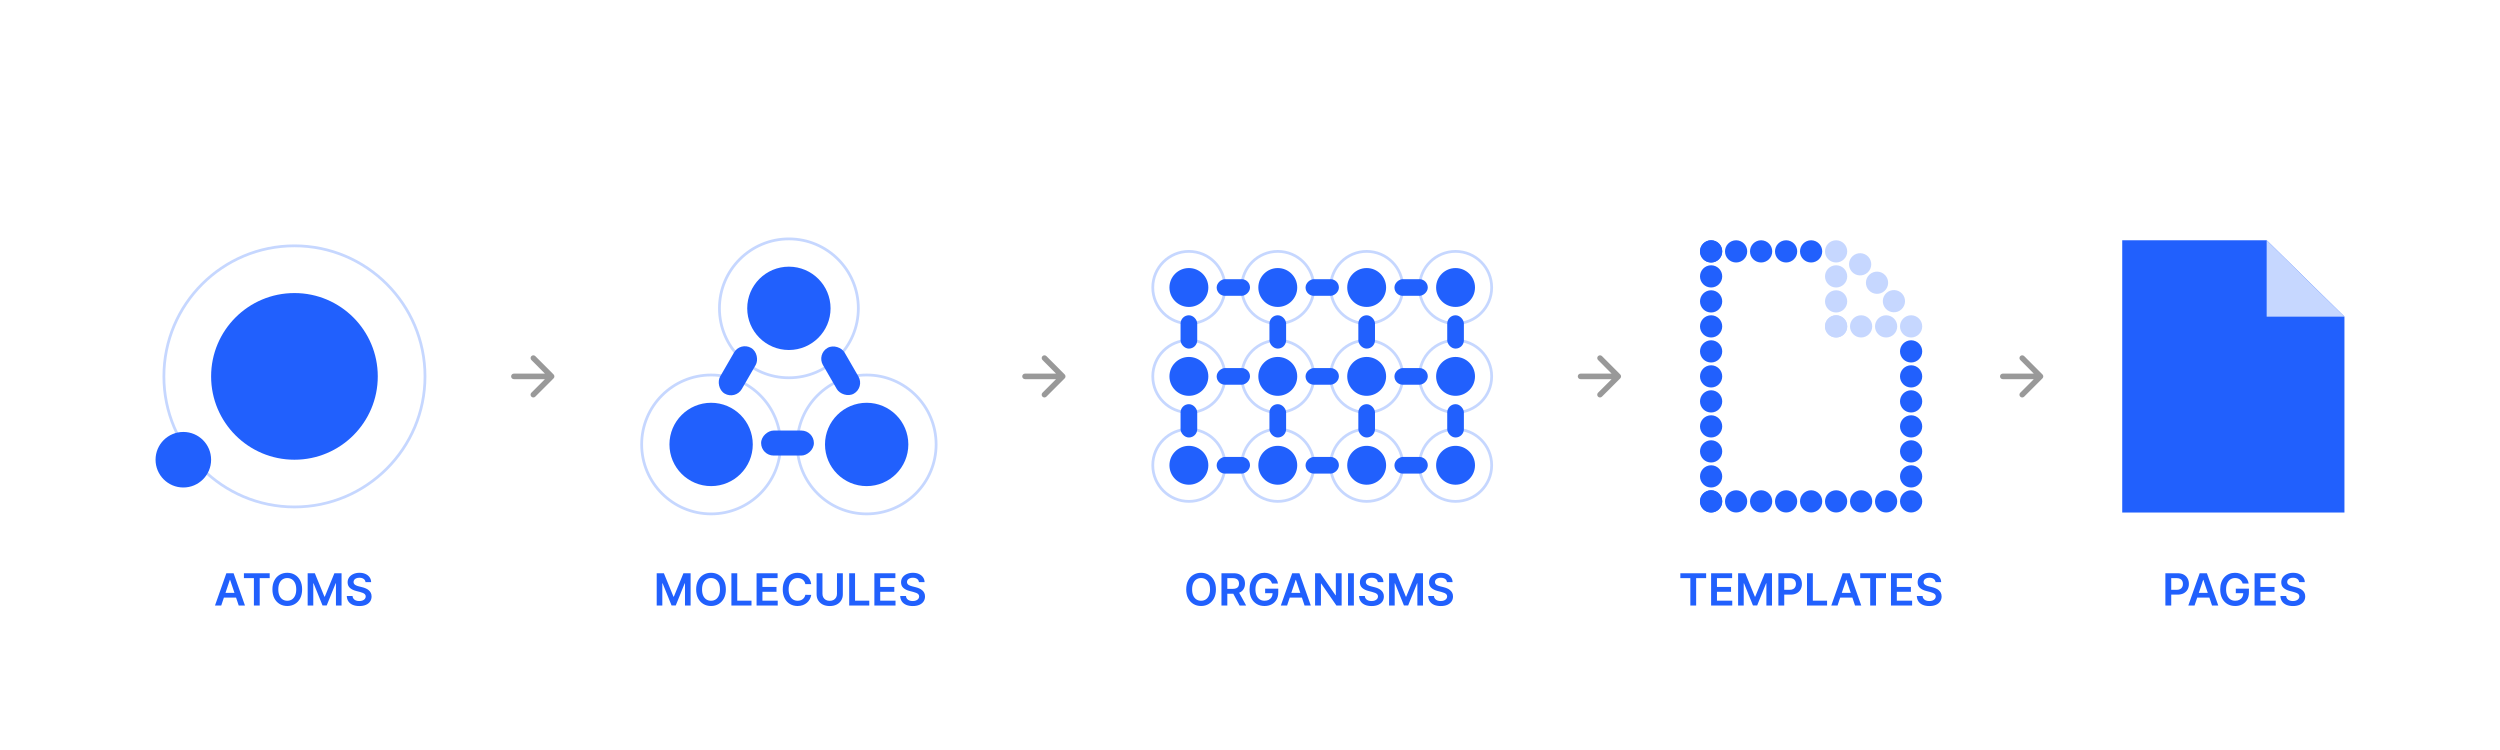 <svg width="900" height="270" viewBox="0 0 900 270" fill="none" xmlns="http://www.w3.org/2000/svg">
<circle cx="106" cy="135.5" r="47" stroke="#C6D7FF" strokeWidth="6"/>
<circle cx="106" cy="135.5" r="30" fill="#2160FD"/>
<circle cx="66" cy="165.5" r="10" fill="#2160FD"/>
<path d="M185 136.5H196.17L191.29 141.38C190.9 141.77 190.9 142.41 191.29 142.8C191.68 143.19 192.31 143.19 192.7 142.8L199.29 136.21C199.383 136.117 199.456 136.008 199.506 135.887C199.557 135.766 199.582 135.636 199.582 135.505C199.582 135.374 199.557 135.244 199.506 135.123C199.456 135.002 199.383 134.892 199.29 134.8L192.71 128.2C192.617 128.107 192.508 128.034 192.387 127.984C192.266 127.934 192.136 127.908 192.005 127.908C191.874 127.908 191.744 127.934 191.623 127.984C191.502 128.034 191.393 128.107 191.3 128.2C191.207 128.293 191.134 128.402 191.084 128.523C191.034 128.644 191.008 128.774 191.008 128.905C191.008 129.036 191.034 129.166 191.084 129.287C191.134 129.407 191.207 129.517 191.3 129.61L196.17 134.5H185C184.45 134.5 184 134.95 184 135.5C184 136.05 184.45 136.5 185 136.5Z" fill="#999999"/>
<circle cx="284" cy="111" r="25" stroke="#C6D7FF" strokeWidth="6"/>
<circle cx="256" cy="160" r="25" stroke="#C6D7FF" strokeWidth="6"/>
<circle cx="312" cy="160" r="25" stroke="#C6D7FF" strokeWidth="6"/>
<circle cx="284" cy="111" r="15" fill="#2160FD"/>
<circle cx="256" cy="160" r="15" fill="#2160FD"/>
<circle cx="312" cy="160" r="15" fill="#2160FD"/>
<rect x="274" y="164" width="9" height="19" rx="4.5" transform="rotate(-90 274 164)" fill="#2160FD"/>
<rect x="294" y="127.5" width="9" height="19" rx="4.5" transform="rotate(-30 294 127.5)" fill="#2160FD"/>
<rect x="266.5" y="123" width="9" height="19" rx="4.5" transform="rotate(30 266.5 123)" fill="#2160FD"/>
<path d="M369 136.5H380.17L375.29 141.38C374.9 141.77 374.9 142.41 375.29 142.8C375.68 143.19 376.31 143.19 376.7 142.8L383.29 136.21C383.383 136.117 383.456 136.008 383.506 135.887C383.557 135.766 383.582 135.636 383.582 135.505C383.582 135.374 383.557 135.244 383.506 135.123C383.456 135.002 383.383 134.892 383.29 134.8L376.71 128.2C376.617 128.107 376.508 128.034 376.387 127.984C376.266 127.934 376.136 127.908 376.005 127.908C375.874 127.908 375.744 127.934 375.623 127.984C375.502 128.034 375.393 128.107 375.3 128.2C375.207 128.293 375.134 128.402 375.084 128.523C375.034 128.644 375.008 128.774 375.008 128.905C375.008 129.036 375.034 129.166 375.084 129.287C375.134 129.407 375.207 129.517 375.3 129.61L380.17 134.5H369C368.45 134.5 368 134.95 368 135.5C368 136.05 368.45 136.5 369 136.5Z" fill="#999999"/>
<circle cx="428" cy="103.5" r="13" stroke="#C6D7FF" strokeWidth="6"/>
<circle cx="428" cy="135.5" r="13" stroke="#C6D7FF" strokeWidth="6"/>
<circle cx="428" cy="167.5" r="13" stroke="#C6D7FF" strokeWidth="6"/>
<circle cx="460" cy="103.5" r="13" stroke="#C6D7FF" strokeWidth="6"/>
<circle cx="460" cy="135.5" r="13" stroke="#C6D7FF" strokeWidth="6"/>
<circle cx="460" cy="167.5" r="13" stroke="#C6D7FF" strokeWidth="6"/>
<circle cx="492" cy="103.5" r="13" stroke="#C6D7FF" strokeWidth="6"/>
<circle cx="492" cy="135.5" r="13" stroke="#C6D7FF" strokeWidth="6"/>
<circle cx="492" cy="167.5" r="13" stroke="#C6D7FF" strokeWidth="6"/>
<circle cx="524" cy="103.5" r="13" stroke="#C6D7FF" strokeWidth="6"/>
<circle cx="524" cy="135.5" r="13" stroke="#C6D7FF" strokeWidth="6"/>
<circle cx="524" cy="167.5" r="13" stroke="#C6D7FF" strokeWidth="6"/>
<circle cx="428" cy="103.5" r="7" fill="#2160FD"/>
<circle cx="460" cy="103.5" r="7" fill="#2160FD"/>
<circle cx="492" cy="103.5" r="7" fill="#2160FD"/>
<circle cx="524" cy="103.5" r="7" fill="#2160FD"/>
<circle cx="428" cy="135.5" r="7" fill="#2160FD"/>
<circle cx="460" cy="135.5" r="7" fill="#2160FD"/>
<circle cx="492" cy="135.5" r="7" fill="#2160FD"/>
<circle cx="524" cy="135.5" r="7" fill="#2160FD"/>
<circle cx="428" cy="167.5" r="7" fill="#2160FD"/>
<circle cx="460" cy="167.5" r="7" fill="#2160FD"/>
<circle cx="492" cy="167.5" r="7" fill="#2160FD"/>
<circle cx="524" cy="167.5" r="7" fill="#2160FD"/>
<rect x="438" y="106.5" width="6" height="12" rx="3" transform="rotate(-90 438 106.5)" fill="#2160FD"/>
<rect x="470" y="106.5" width="6" height="12" rx="3" transform="rotate(-90 470 106.5)" fill="#2160FD"/>
<rect x="438" y="138.5" width="6" height="12" rx="3" transform="rotate(-90 438 138.5)" fill="#2160FD"/>
<rect x="470" y="138.5" width="6" height="12" rx="3" transform="rotate(-90 470 138.5)" fill="#2160FD"/>
<rect x="502" y="106.5" width="6" height="12" rx="3" transform="rotate(-90 502 106.5)" fill="#2160FD"/>
<rect x="502" y="138.5" width="6" height="12" rx="3" transform="rotate(-90 502 138.5)" fill="#2160FD"/>
<rect x="438" y="170.5" width="6" height="12" rx="3" transform="rotate(-90 438 170.5)" fill="#2160FD"/>
<rect x="425" y="145.5" width="6" height="12" rx="3" fill="#2160FD"/>
<rect x="425" y="113.5" width="6" height="12" rx="3" fill="#2160FD"/>
<rect x="457" y="145.5" width="6" height="12" rx="3" fill="#2160FD"/>
<rect x="457" y="113.5" width="6" height="12" rx="3" fill="#2160FD"/>
<rect x="489" y="145.5" width="6" height="12" rx="3" fill="#2160FD"/>
<rect x="489" y="113.5" width="6" height="12" rx="3" fill="#2160FD"/>
<rect x="521" y="145.5" width="6" height="12" rx="3" fill="#2160FD"/>
<rect x="521" y="113.5" width="6" height="12" rx="3" fill="#2160FD"/>
<rect x="470" y="170.5" width="6" height="12" rx="3" transform="rotate(-90 470 170.5)" fill="#2160FD"/>
<rect x="502" y="170.5" width="6" height="12" rx="3" transform="rotate(-90 502 170.5)" fill="#2160FD"/>
<path d="M569 136.5H580.17L575.29 141.38C574.9 141.77 574.9 142.41 575.29 142.8C575.68 143.19 576.31 143.19 576.7 142.8L583.29 136.21C583.383 136.117 583.456 136.008 583.506 135.887C583.557 135.766 583.582 135.636 583.582 135.505C583.582 135.374 583.557 135.244 583.506 135.123C583.456 135.002 583.383 134.892 583.29 134.8L576.71 128.2C576.617 128.107 576.508 128.034 576.387 127.984C576.266 127.934 576.136 127.908 576.005 127.908C575.874 127.908 575.744 127.934 575.623 127.984C575.502 128.034 575.393 128.107 575.3 128.2C575.207 128.293 575.134 128.402 575.084 128.523C575.034 128.644 575.008 128.774 575.008 128.905C575.008 129.036 575.034 129.166 575.084 129.287C575.134 129.407 575.207 129.517 575.3 129.61L580.17 134.5H569C568.45 134.5 568 134.95 568 135.5C568 136.05 568.45 136.5 569 136.5Z" fill="#999999"/>
<circle cx="616" cy="90.5" r="4" fill="#2160FD"/>
<circle cx="616" cy="99.5" r="4" fill="#2160FD"/>
<circle cx="616" cy="108.5" r="4" fill="#2160FD"/>
<circle cx="616" cy="117.5" r="4" fill="#2160FD"/>
<circle cx="616" cy="126.5" r="4" fill="#2160FD"/>
<circle cx="616" cy="135.5" r="4" fill="#2160FD"/>
<circle cx="616" cy="144.5" r="4" fill="#2160FD"/>
<circle cx="616" cy="153.5" r="4" fill="#2160FD"/>
<circle cx="616" cy="162.5" r="4" fill="#2160FD"/>
<circle cx="616" cy="171.5" r="4" fill="#2160FD"/>
<circle cx="616" cy="180.5" r="4" fill="#2160FD"/>
<circle cx="688" cy="126.5" r="4" fill="#2160FD"/>
<circle cx="688" cy="135.5" r="4" fill="#2160FD"/>
<circle cx="688" cy="144.5" r="4" fill="#2160FD"/>
<circle cx="688" cy="153.5" r="4" fill="#2160FD"/>
<circle cx="688" cy="162.5" r="4" fill="#2160FD"/>
<circle cx="688" cy="171.5" r="4" fill="#2160FD"/>
<circle cx="688" cy="180.5" r="4" fill="#2160FD"/>
<circle cx="616" cy="90.5" r="4" transform="rotate(-90 616 90.5)" fill="#2160FD"/>
<circle cx="625" cy="90.5" r="4" transform="rotate(-90 625 90.5)" fill="#2160FD"/>
<circle cx="634" cy="90.5" r="4" transform="rotate(-90 634 90.5)" fill="#2160FD"/>
<circle cx="643" cy="90.5" r="4" transform="rotate(-90 643 90.5)" fill="#2160FD"/>
<circle cx="652" cy="90.5" r="4" transform="rotate(-90 652 90.5)" fill="#2160FD"/>
<circle cx="661" cy="90.5" r="4" fill="#C6D7FF"/>
<circle cx="661" cy="99.5" r="4" fill="#C6D7FF"/>
<circle cx="661" cy="108.5" r="4" fill="#C6D7FF"/>
<circle cx="661" cy="117.5" r="4" fill="#C6D7FF"/>
<circle cx="661" cy="117.5" r="4" transform="rotate(-90 661 117.5)" fill="#C6D7FF"/>
<circle cx="670" cy="117.5" r="4" transform="rotate(-90 670 117.5)" fill="#C6D7FF"/>
<circle cx="679" cy="117.5" r="4" transform="rotate(-90 679 117.5)" fill="#C6D7FF"/>
<circle cx="688" cy="117.5" r="4" transform="rotate(-90 688 117.5)" fill="#C6D7FF"/>
<circle cx="669.651" cy="95.151" r="4" transform="rotate(-42.5 669.651 95.151)" fill="#C6D7FF"/>
<circle cx="675.732" cy="101.787" r="4" transform="rotate(-42.5 675.732 101.787)" fill="#C6D7FF"/>
<circle cx="681.812" cy="108.423" r="4" transform="rotate(-42.5 681.812 108.423)" fill="#C6D7FF"/>
<circle cx="616" cy="180.5" r="4" transform="rotate(-90 616 180.5)" fill="#2160FD"/>
<circle cx="625" cy="180.5" r="4" transform="rotate(-90 625 180.5)" fill="#2160FD"/>
<circle cx="634" cy="180.5" r="4" transform="rotate(-90 634 180.5)" fill="#2160FD"/>
<circle cx="643" cy="180.5" r="4" transform="rotate(-90 643 180.5)" fill="#2160FD"/>
<circle cx="652" cy="180.5" r="4" transform="rotate(-90 652 180.5)" fill="#2160FD"/>
<circle cx="661" cy="180.5" r="4" transform="rotate(-90 661 180.5)" fill="#2160FD"/>
<circle cx="670" cy="180.5" r="4" transform="rotate(-90 670 180.5)" fill="#2160FD"/>
<circle cx="679" cy="180.5" r="4" transform="rotate(-90 679 180.5)" fill="#2160FD"/>
<path d="M721 136.5H732.17L727.29 141.38C726.9 141.77 726.9 142.41 727.29 142.8C727.68 143.19 728.31 143.19 728.7 142.8L735.29 136.21C735.383 136.117 735.456 136.008 735.506 135.887C735.557 135.766 735.582 135.636 735.582 135.505C735.582 135.374 735.557 135.244 735.506 135.123C735.456 135.002 735.383 134.892 735.29 134.8L728.71 128.2C728.617 128.107 728.508 128.034 728.387 127.984C728.266 127.934 728.136 127.908 728.005 127.908C727.874 127.908 727.744 127.934 727.623 127.984C727.502 128.034 727.393 128.107 727.3 128.2C727.207 128.293 727.134 128.402 727.084 128.523C727.034 128.644 727.008 128.774 727.008 128.905C727.008 129.036 727.034 129.166 727.084 129.287C727.134 129.407 727.207 129.517 727.3 129.61L732.17 134.5H721C720.45 134.5 720 134.95 720 135.5C720 136.05 720.45 136.5 721 136.5Z" fill="#999999"/>
<path d="M764 86.5H816L844 114V184.5H764V86.5Z" fill="#2160FD"/>
<path d="M816 86.5L844 114H816V86.5Z" fill="#C6D7FF"/>
<path d="M79.642 218H77.392L81.489 206.364H84.091L88.193 218H85.943L82.835 208.75H82.744L79.642 218ZM79.716 213.438H85.852V215.131H79.716V213.438ZM87.808 208.131V206.364H97.092V208.131H93.496V218H91.405V208.131H87.808ZM108.764 212.182C108.764 213.436 108.529 214.509 108.06 215.403C107.594 216.294 106.957 216.975 106.151 217.449C105.348 217.922 104.437 218.159 103.418 218.159C102.399 218.159 101.486 217.922 100.679 217.449C99.876 216.972 99.24 216.288 98.77 215.398C98.304 214.504 98.071 213.432 98.071 212.182C98.071 210.928 98.304 209.856 98.77 208.966C99.24 208.072 99.876 207.388 100.679 206.915C101.486 206.441 102.399 206.205 103.418 206.205C104.437 206.205 105.348 206.441 106.151 206.915C106.957 207.388 107.594 208.072 108.06 208.966C108.529 209.856 108.764 210.928 108.764 212.182ZM106.645 212.182C106.645 211.299 106.507 210.555 106.23 209.949C105.957 209.339 105.579 208.879 105.094 208.568C104.609 208.254 104.05 208.097 103.418 208.097C102.785 208.097 102.226 208.254 101.741 208.568C101.257 208.879 100.876 209.339 100.599 209.949C100.327 210.555 100.19 211.299 100.19 212.182C100.19 213.064 100.327 213.811 100.599 214.42C100.876 215.027 101.257 215.487 101.741 215.801C102.226 216.112 102.785 216.267 103.418 216.267C104.05 216.267 104.609 216.112 105.094 215.801C105.579 215.487 105.957 215.027 106.23 214.42C106.507 213.811 106.645 213.064 106.645 212.182ZM110.757 206.364H113.337L116.791 214.795H116.928L120.382 206.364H122.962V218H120.939V210.006H120.831L117.615 217.966H116.104L112.888 209.989H112.78V218H110.757V206.364ZM131.581 209.562C131.528 209.066 131.304 208.68 130.911 208.403C130.52 208.127 130.013 207.989 129.388 207.989C128.948 207.989 128.571 208.055 128.257 208.188C127.943 208.32 127.702 208.5 127.536 208.727C127.369 208.955 127.284 209.214 127.28 209.506C127.28 209.748 127.335 209.958 127.445 210.136C127.558 210.314 127.712 210.466 127.905 210.591C128.098 210.712 128.312 210.814 128.547 210.898C128.782 210.981 129.018 211.051 129.257 211.108L130.348 211.381C130.787 211.483 131.21 211.621 131.615 211.795C132.024 211.97 132.39 212.189 132.712 212.455C133.037 212.72 133.295 213.04 133.484 213.415C133.674 213.79 133.768 214.229 133.768 214.733C133.768 215.415 133.594 216.015 133.246 216.534C132.897 217.049 132.393 217.453 131.734 217.744C131.079 218.032 130.286 218.176 129.354 218.176C128.448 218.176 127.662 218.036 126.996 217.756C126.333 217.475 125.814 217.066 125.439 216.528C125.068 215.991 124.867 215.335 124.837 214.562H126.911C126.941 214.968 127.066 215.305 127.286 215.574C127.505 215.843 127.791 216.044 128.143 216.176C128.5 216.309 128.897 216.375 129.337 216.375C129.795 216.375 130.196 216.307 130.541 216.17C130.89 216.03 131.162 215.837 131.359 215.591C131.556 215.341 131.657 215.049 131.661 214.716C131.657 214.413 131.568 214.163 131.393 213.966C131.219 213.765 130.975 213.598 130.661 213.466C130.35 213.33 129.986 213.208 129.57 213.102L128.246 212.761C127.287 212.515 126.53 212.142 125.973 211.642C125.42 211.138 125.143 210.47 125.143 209.636C125.143 208.951 125.329 208.35 125.7 207.835C126.075 207.32 126.585 206.92 127.229 206.636C127.873 206.348 128.602 206.205 129.416 206.205C130.242 206.205 130.965 206.348 131.587 206.636C132.212 206.92 132.702 207.316 133.058 207.824C133.414 208.328 133.598 208.907 133.609 209.562H131.581Z" fill="#2160FD"/>
<path d="M236.413 206.364H238.993L242.447 214.795H242.584L246.038 206.364H248.618V218H246.595V210.006H246.487L243.271 217.966H241.76L238.544 209.989H238.436V218H236.413V206.364ZM261.311 212.182C261.311 213.436 261.076 214.509 260.607 215.403C260.141 216.294 259.504 216.975 258.697 217.449C257.894 217.922 256.983 218.159 255.964 218.159C254.946 218.159 254.033 217.922 253.226 217.449C252.423 216.972 251.786 216.288 251.317 215.398C250.851 214.504 250.618 213.432 250.618 212.182C250.618 210.928 250.851 209.856 251.317 208.966C251.786 208.072 252.423 207.388 253.226 206.915C254.033 206.441 254.946 206.205 255.964 206.205C256.983 206.205 257.894 206.441 258.697 206.915C259.504 207.388 260.141 208.072 260.607 208.966C261.076 209.856 261.311 210.928 261.311 212.182ZM259.192 212.182C259.192 211.299 259.054 210.555 258.777 209.949C258.504 209.339 258.125 208.879 257.641 208.568C257.156 208.254 256.597 208.097 255.964 208.097C255.332 208.097 254.773 208.254 254.288 208.568C253.804 208.879 253.423 209.339 253.146 209.949C252.874 210.555 252.737 211.299 252.737 212.182C252.737 213.064 252.874 213.811 253.146 214.42C253.423 215.027 253.804 215.487 254.288 215.801C254.773 216.112 255.332 216.267 255.964 216.267C256.597 216.267 257.156 216.112 257.641 215.801C258.125 215.487 258.504 215.027 258.777 214.42C259.054 213.811 259.192 213.064 259.192 212.182ZM263.304 218V206.364H265.412V216.233H270.537V218H263.304ZM272.366 218V206.364H279.935V208.131H274.474V211.29H279.543V213.057H274.474V216.233H279.98V218H272.366ZM292.045 210.29H289.92C289.86 209.941 289.748 209.633 289.585 209.364C289.422 209.091 289.22 208.86 288.977 208.67C288.735 208.481 288.458 208.339 288.148 208.244C287.841 208.146 287.509 208.097 287.153 208.097C286.521 208.097 285.96 208.256 285.472 208.574C284.983 208.888 284.6 209.35 284.324 209.96C284.047 210.566 283.909 211.307 283.909 212.182C283.909 213.072 284.047 213.822 284.324 214.432C284.604 215.038 284.987 215.496 285.472 215.807C285.96 216.114 286.519 216.267 287.148 216.267C287.496 216.267 287.822 216.222 288.125 216.131C288.432 216.036 288.706 215.898 288.949 215.716C289.195 215.534 289.402 215.311 289.568 215.045C289.739 214.78 289.856 214.477 289.92 214.136L292.045 214.148C291.966 214.701 291.794 215.22 291.528 215.705C291.267 216.189 290.924 216.617 290.5 216.989C290.076 217.356 289.58 217.644 289.011 217.852C288.443 218.057 287.813 218.159 287.119 218.159C286.097 218.159 285.184 217.922 284.381 217.449C283.578 216.975 282.945 216.292 282.483 215.398C282.021 214.504 281.79 213.432 281.79 212.182C281.79 210.928 282.023 209.856 282.489 208.966C282.955 208.072 283.589 207.388 284.392 206.915C285.195 206.441 286.104 206.205 287.119 206.205C287.767 206.205 288.369 206.295 288.926 206.477C289.483 206.659 289.979 206.926 290.415 207.278C290.85 207.627 291.208 208.055 291.489 208.562C291.773 209.066 291.958 209.642 292.045 210.29ZM301.311 206.364H303.419V213.966C303.419 214.799 303.222 215.532 302.828 216.165C302.438 216.797 301.889 217.292 301.18 217.648C300.472 218 299.644 218.176 298.697 218.176C297.747 218.176 296.917 218 296.209 217.648C295.5 217.292 294.951 216.797 294.561 216.165C294.171 215.532 293.976 214.799 293.976 213.966V206.364H296.084V213.79C296.084 214.275 296.19 214.706 296.402 215.085C296.618 215.464 296.921 215.761 297.311 215.977C297.701 216.189 298.163 216.295 298.697 216.295C299.232 216.295 299.694 216.189 300.084 215.977C300.478 215.761 300.781 215.464 300.993 215.085C301.205 214.706 301.311 214.275 301.311 213.79V206.364ZM305.71 218V206.364H307.818V216.233H312.943V218H305.71ZM314.773 218V206.364H322.341V208.131H316.881V211.29H321.949V213.057H316.881V216.233H322.386V218H314.773ZM330.815 209.562C330.762 209.066 330.539 208.68 330.145 208.403C329.755 208.127 329.247 207.989 328.622 207.989C328.183 207.989 327.806 208.055 327.491 208.188C327.177 208.32 326.937 208.5 326.77 208.727C326.603 208.955 326.518 209.214 326.514 209.506C326.514 209.748 326.569 209.958 326.679 210.136C326.793 210.314 326.946 210.466 327.139 210.591C327.332 210.712 327.546 210.814 327.781 210.898C328.016 210.981 328.253 211.051 328.491 211.108L329.582 211.381C330.022 211.483 330.444 211.621 330.849 211.795C331.259 211.97 331.624 212.189 331.946 212.455C332.272 212.72 332.529 213.04 332.719 213.415C332.908 213.79 333.003 214.229 333.003 214.733C333.003 215.415 332.829 216.015 332.48 216.534C332.132 217.049 331.628 217.453 330.969 217.744C330.313 218.032 329.52 218.176 328.588 218.176C327.683 218.176 326.897 218.036 326.23 217.756C325.567 217.475 325.048 217.066 324.673 216.528C324.302 215.991 324.101 215.335 324.071 214.562H326.145C326.175 214.968 326.3 215.305 326.52 215.574C326.74 215.843 327.026 216.044 327.378 216.176C327.734 216.309 328.132 216.375 328.571 216.375C329.029 216.375 329.431 216.307 329.776 216.17C330.124 216.03 330.397 215.837 330.594 215.591C330.791 215.341 330.891 215.049 330.895 214.716C330.891 214.413 330.802 214.163 330.628 213.966C330.454 213.765 330.209 213.598 329.895 213.466C329.584 213.33 329.221 213.208 328.804 213.102L327.48 212.761C326.522 212.515 325.764 212.142 325.207 211.642C324.654 211.138 324.378 210.47 324.378 209.636C324.378 208.951 324.563 208.35 324.935 207.835C325.31 207.32 325.819 206.92 326.463 206.636C327.107 206.348 327.836 206.205 328.651 206.205C329.476 206.205 330.2 206.348 330.821 206.636C331.446 206.92 331.937 207.316 332.293 207.824C332.649 208.328 332.832 208.907 332.844 209.562H330.815Z" fill="#2160FD"/>
<path d="M437.733 212.182C437.733 213.436 437.498 214.509 437.028 215.403C436.563 216.294 435.926 216.975 435.119 217.449C434.316 217.922 433.405 218.159 432.386 218.159C431.367 218.159 430.455 217.922 429.648 217.449C428.845 216.972 428.208 216.288 427.739 215.398C427.273 214.504 427.04 213.432 427.04 212.182C427.04 210.928 427.273 209.856 427.739 208.966C428.208 208.072 428.845 207.388 429.648 206.915C430.455 206.441 431.367 206.205 432.386 206.205C433.405 206.205 434.316 206.441 435.119 206.915C435.926 207.388 436.563 208.072 437.028 208.966C437.498 209.856 437.733 210.928 437.733 212.182ZM435.614 212.182C435.614 211.299 435.475 210.555 435.199 209.949C434.926 209.339 434.547 208.879 434.062 208.568C433.578 208.254 433.019 208.097 432.386 208.097C431.754 208.097 431.195 208.254 430.71 208.568C430.225 208.879 429.845 209.339 429.568 209.949C429.295 210.555 429.159 211.299 429.159 212.182C429.159 213.064 429.295 213.811 429.568 214.42C429.845 215.027 430.225 215.487 430.71 215.801C431.195 216.112 431.754 216.267 432.386 216.267C433.019 216.267 433.578 216.112 434.062 215.801C434.547 215.487 434.926 215.027 435.199 214.42C435.475 213.811 435.614 213.064 435.614 212.182ZM439.726 218V206.364H444.089C444.983 206.364 445.733 206.519 446.339 206.83C446.949 207.14 447.41 207.576 447.72 208.136C448.035 208.693 448.192 209.343 448.192 210.085C448.192 210.831 448.033 211.479 447.714 212.028C447.4 212.574 446.936 212.996 446.322 213.295C445.709 213.591 444.955 213.739 444.061 213.739H440.953V211.989H443.777C444.3 211.989 444.728 211.917 445.061 211.773C445.394 211.625 445.641 211.411 445.8 211.131C445.963 210.847 446.044 210.498 446.044 210.085C446.044 209.672 445.963 209.32 445.8 209.028C445.637 208.733 445.389 208.509 445.055 208.358C444.722 208.203 444.292 208.125 443.766 208.125H441.834V218H439.726ZM445.737 212.727L448.618 218H446.266L443.436 212.727H445.737ZM457.928 210.08C457.833 209.773 457.702 209.498 457.536 209.256C457.373 209.009 457.176 208.799 456.945 208.625C456.717 208.451 456.456 208.32 456.161 208.233C455.865 208.142 455.543 208.097 455.195 208.097C454.57 208.097 454.013 208.254 453.524 208.568C453.036 208.883 452.651 209.345 452.371 209.955C452.094 210.561 451.956 211.299 451.956 212.17C451.956 213.049 452.094 213.794 452.371 214.403C452.647 215.013 453.032 215.477 453.524 215.795C454.017 216.11 454.589 216.267 455.24 216.267C455.831 216.267 456.342 216.153 456.774 215.926C457.21 215.699 457.545 215.377 457.78 214.96C458.015 214.54 458.132 214.047 458.132 213.483L458.609 213.557H455.45V211.909H460.172V213.307C460.172 214.303 459.96 215.165 459.536 215.892C459.111 216.619 458.528 217.18 457.786 217.574C457.043 217.964 456.191 218.159 455.229 218.159C454.157 218.159 453.215 217.919 452.405 217.438C451.598 216.953 450.967 216.265 450.513 215.375C450.062 214.481 449.837 213.42 449.837 212.193C449.837 211.254 449.969 210.415 450.234 209.676C450.503 208.938 450.878 208.311 451.359 207.795C451.84 207.277 452.405 206.883 453.053 206.614C453.7 206.341 454.405 206.205 455.166 206.205C455.81 206.205 456.411 206.299 456.967 206.489C457.524 206.674 458.018 206.939 458.45 207.284C458.886 207.629 459.244 208.038 459.524 208.511C459.804 208.985 459.988 209.508 460.075 210.08H457.928ZM463.345 218H461.095L465.192 206.364H467.794L471.896 218H469.646L466.538 208.75H466.447L463.345 218ZM463.419 213.438H469.555V215.131H463.419V213.438ZM482.991 206.364V218H481.116L475.634 210.074H475.537V218H473.429V206.364H475.315L480.793 214.295H480.895V206.364H482.991ZM487.396 206.364V218H485.288V206.364H487.396ZM496.003 209.562C495.95 209.066 495.726 208.68 495.332 208.403C494.942 208.127 494.435 207.989 493.81 207.989C493.37 207.989 492.993 208.055 492.679 208.188C492.365 208.32 492.124 208.5 491.957 208.727C491.791 208.955 491.705 209.214 491.702 209.506C491.702 209.748 491.757 209.958 491.866 210.136C491.98 210.314 492.134 210.466 492.327 210.591C492.52 210.712 492.734 210.814 492.969 210.898C493.204 210.981 493.44 211.051 493.679 211.108L494.77 211.381C495.209 211.483 495.632 211.621 496.037 211.795C496.446 211.97 496.812 212.189 497.134 212.455C497.459 212.72 497.717 213.04 497.906 213.415C498.096 213.79 498.19 214.229 498.19 214.733C498.19 215.415 498.016 216.015 497.668 216.534C497.319 217.049 496.815 217.453 496.156 217.744C495.501 218.032 494.707 218.176 493.776 218.176C492.87 218.176 492.084 218.036 491.418 217.756C490.755 217.475 490.236 217.066 489.861 216.528C489.49 215.991 489.289 215.335 489.259 214.562H491.332C491.363 214.968 491.488 215.305 491.707 215.574C491.927 215.843 492.213 216.044 492.565 216.176C492.921 216.309 493.319 216.375 493.759 216.375C494.217 216.375 494.618 216.307 494.963 216.17C495.312 216.03 495.584 215.837 495.781 215.591C495.978 215.341 496.079 215.049 496.082 214.716C496.079 214.413 495.99 214.163 495.815 213.966C495.641 213.765 495.397 213.598 495.082 213.466C494.772 213.33 494.408 213.208 493.991 213.102L492.668 212.761C491.709 212.515 490.952 212.142 490.395 211.642C489.842 211.138 489.565 210.47 489.565 209.636C489.565 208.951 489.751 208.35 490.122 207.835C490.497 207.32 491.007 206.92 491.651 206.636C492.295 206.348 493.024 206.205 493.838 206.205C494.664 206.205 495.387 206.348 496.009 206.636C496.634 206.92 497.124 207.316 497.48 207.824C497.836 208.328 498.02 208.907 498.031 209.562H496.003ZM500.07 206.364H502.649L506.104 214.795H506.24L509.695 206.364H512.274V218H510.251V210.006H510.143L506.928 217.966H505.416L502.2 209.989H502.092V218H500.07V206.364ZM520.893 209.562C520.84 209.066 520.617 208.68 520.223 208.403C519.833 208.127 519.325 207.989 518.7 207.989C518.261 207.989 517.884 208.055 517.57 208.188C517.255 208.32 517.015 208.5 516.848 208.727C516.681 208.955 516.596 209.214 516.592 209.506C516.592 209.748 516.647 209.958 516.757 210.136C516.871 210.314 517.024 210.466 517.217 210.591C517.411 210.712 517.625 210.814 517.859 210.898C518.094 210.981 518.331 211.051 518.57 211.108L519.661 211.381C520.1 211.483 520.522 211.621 520.928 211.795C521.337 211.97 521.702 212.189 522.024 212.455C522.35 212.72 522.607 213.04 522.797 213.415C522.986 213.79 523.081 214.229 523.081 214.733C523.081 215.415 522.907 216.015 522.558 216.534C522.21 217.049 521.706 217.453 521.047 217.744C520.392 218.032 519.598 218.176 518.666 218.176C517.761 218.176 516.975 218.036 516.308 217.756C515.645 217.475 515.126 217.066 514.751 216.528C514.38 215.991 514.179 215.335 514.149 214.562H516.223C516.253 214.968 516.378 215.305 516.598 215.574C516.818 215.843 517.104 216.044 517.456 216.176C517.812 216.309 518.21 216.375 518.649 216.375C519.107 216.375 519.509 216.307 519.854 216.17C520.202 216.03 520.475 215.837 520.672 215.591C520.869 215.341 520.969 215.049 520.973 214.716C520.969 214.413 520.88 214.163 520.706 213.966C520.532 213.765 520.287 213.598 519.973 213.466C519.662 213.33 519.299 213.208 518.882 213.102L517.558 212.761C516.6 212.515 515.842 212.142 515.286 211.642C514.732 211.138 514.456 210.47 514.456 209.636C514.456 208.951 514.642 208.35 515.013 207.835C515.388 207.32 515.897 206.92 516.541 206.636C517.185 206.348 517.914 206.205 518.729 206.205C519.554 206.205 520.278 206.348 520.899 206.636C521.524 206.92 522.015 207.316 522.371 207.824C522.727 208.328 522.911 208.907 522.922 209.562H520.893Z" fill="#2160FD"/>
<path d="M604.925 208.131V206.364H614.21V208.131H610.613V218H608.522V208.131H604.925ZM615.999 218V206.364H623.567V208.131H618.107V211.29H623.175V213.057H618.107V216.233H623.613V218H615.999ZM625.718 206.364H628.298L631.752 214.795H631.888L635.343 206.364H637.923V218H635.9V210.006H635.792L632.576 217.966H631.065L627.849 209.989H627.741V218H625.718V206.364ZM640.218 218V206.364H644.582C645.476 206.364 646.226 206.53 646.832 206.864C647.442 207.197 647.902 207.655 648.212 208.239C648.527 208.818 648.684 209.477 648.684 210.216C648.684 210.962 648.527 211.625 648.212 212.205C647.898 212.784 647.434 213.241 646.82 213.574C646.207 213.903 645.451 214.068 644.553 214.068H641.661V212.335H644.269C644.792 212.335 645.22 212.244 645.553 212.062C645.887 211.881 646.133 211.631 646.292 211.312C646.455 210.994 646.536 210.629 646.536 210.216C646.536 209.803 646.455 209.439 646.292 209.125C646.133 208.811 645.885 208.566 645.548 208.392C645.214 208.214 644.784 208.125 644.258 208.125H642.326V218H640.218ZM650.515 218V206.364H652.623V216.233H657.748V218H650.515ZM661.509 218H659.259L663.356 206.364H665.958L670.06 218H667.81L664.702 208.75H664.612L661.509 218ZM661.583 213.438H667.719V215.131H661.583V213.438ZM669.675 208.131V206.364H678.96V208.131H675.363V218H673.272V208.131H669.675ZM680.749 218V206.364H688.317V208.131H682.857V211.29H687.925V213.057H682.857V216.233H688.363V218H680.749ZM696.792 209.562C696.739 209.066 696.515 208.68 696.121 208.403C695.731 208.127 695.224 207.989 694.599 207.989C694.159 207.989 693.782 208.055 693.468 208.188C693.154 208.32 692.913 208.5 692.746 208.727C692.58 208.955 692.495 209.214 692.491 209.506C692.491 209.748 692.546 209.958 692.656 210.136C692.769 210.314 692.923 210.466 693.116 210.591C693.309 210.712 693.523 210.814 693.758 210.898C693.993 210.981 694.229 211.051 694.468 211.108L695.559 211.381C695.998 211.483 696.421 211.621 696.826 211.795C697.235 211.97 697.601 212.189 697.923 212.455C698.248 212.72 698.506 213.04 698.695 213.415C698.885 213.79 698.979 214.229 698.979 214.733C698.979 215.415 698.805 216.015 698.457 216.534C698.108 217.049 697.604 217.453 696.945 217.744C696.29 218.032 695.496 218.176 694.565 218.176C693.659 218.176 692.873 218.036 692.207 217.756C691.544 217.475 691.025 217.066 690.65 216.528C690.279 215.991 690.078 215.335 690.048 214.562H692.121C692.152 214.968 692.277 215.305 692.496 215.574C692.716 215.843 693.002 216.044 693.354 216.176C693.71 216.309 694.108 216.375 694.548 216.375C695.006 216.375 695.407 216.307 695.752 216.17C696.101 216.03 696.373 215.837 696.57 215.591C696.767 215.341 696.868 215.049 696.871 214.716C696.868 214.413 696.779 214.163 696.604 213.966C696.43 213.765 696.186 213.598 695.871 213.466C695.561 213.33 695.197 213.208 694.781 213.102L693.457 212.761C692.498 212.515 691.741 212.142 691.184 211.642C690.631 211.138 690.354 210.47 690.354 209.636C690.354 208.951 690.54 208.35 690.911 207.835C691.286 207.32 691.796 206.92 692.44 206.636C693.084 206.348 693.813 206.205 694.627 206.205C695.453 206.205 696.176 206.348 696.798 206.636C697.423 206.92 697.913 207.316 698.269 207.824C698.625 208.328 698.809 208.907 698.82 209.562H696.792Z" fill="#2160FD"/>
<path d="M779.538 218V206.364H783.902C784.796 206.364 785.546 206.53 786.152 206.864C786.762 207.197 787.222 207.655 787.533 208.239C787.847 208.818 788.004 209.477 788.004 210.216C788.004 210.962 787.847 211.625 787.533 212.205C787.218 212.784 786.754 213.241 786.141 213.574C785.527 213.903 784.771 214.068 783.874 214.068H780.982V212.335H783.589C784.112 212.335 784.54 212.244 784.874 212.062C785.207 211.881 785.453 211.631 785.612 211.312C785.775 210.994 785.857 210.629 785.857 210.216C785.857 209.803 785.775 209.439 785.612 209.125C785.453 208.811 785.205 208.566 784.868 208.392C784.535 208.214 784.105 208.125 783.578 208.125H781.646V218H779.538ZM790.033 218H787.783L791.879 206.364H794.482L798.584 218H796.334L793.226 208.75H793.135L790.033 218ZM790.107 213.438H796.243V215.131H790.107V213.438ZM807.365 210.08C807.27 209.773 807.14 209.498 806.973 209.256C806.81 209.009 806.613 208.799 806.382 208.625C806.155 208.451 805.893 208.32 805.598 208.233C805.303 208.142 804.981 208.097 804.632 208.097C804.007 208.097 803.45 208.254 802.962 208.568C802.473 208.883 802.089 209.345 801.808 209.955C801.532 210.561 801.393 211.299 801.393 212.17C801.393 213.049 801.532 213.794 801.808 214.403C802.085 215.013 802.469 215.477 802.962 215.795C803.454 216.11 804.026 216.267 804.678 216.267C805.268 216.267 805.78 216.153 806.212 215.926C806.647 215.699 806.982 215.377 807.217 214.96C807.452 214.54 807.57 214.047 807.57 213.483L808.047 213.557H804.888V211.909H809.609V213.307C809.609 214.303 809.397 215.165 808.973 215.892C808.549 216.619 807.965 217.18 807.223 217.574C806.481 217.964 805.628 218.159 804.666 218.159C803.594 218.159 802.653 217.919 801.842 217.438C801.036 216.953 800.405 216.265 799.95 215.375C799.5 214.481 799.274 213.42 799.274 212.193C799.274 211.254 799.407 210.415 799.672 209.676C799.941 208.938 800.316 208.311 800.797 207.795C801.278 207.277 801.842 206.883 802.49 206.614C803.138 206.341 803.842 206.205 804.604 206.205C805.248 206.205 805.848 206.299 806.405 206.489C806.962 206.674 807.456 206.939 807.888 207.284C808.323 207.629 808.681 208.038 808.962 208.511C809.242 208.985 809.426 209.508 809.513 210.08H807.365ZM811.648 218V206.364H819.216V208.131H813.756V211.29H818.824V213.057H813.756V216.233H819.261V218H811.648ZM827.69 209.562C827.637 209.066 827.414 208.68 827.02 208.403C826.63 208.127 826.122 207.989 825.497 207.989C825.058 207.989 824.681 208.055 824.366 208.188C824.052 208.32 823.812 208.5 823.645 208.727C823.478 208.955 823.393 209.214 823.389 209.506C823.389 209.748 823.444 209.958 823.554 210.136C823.668 210.314 823.821 210.466 824.014 210.591C824.207 210.712 824.421 210.814 824.656 210.898C824.891 210.981 825.128 211.051 825.366 211.108L826.457 211.381C826.897 211.483 827.319 211.621 827.724 211.795C828.134 211.97 828.499 212.189 828.821 212.455C829.147 212.72 829.404 213.04 829.594 213.415C829.783 213.79 829.878 214.229 829.878 214.733C829.878 215.415 829.704 216.015 829.355 216.534C829.007 217.049 828.503 217.453 827.844 217.744C827.188 218.032 826.395 218.176 825.463 218.176C824.558 218.176 823.772 218.036 823.105 217.756C822.442 217.475 821.923 217.066 821.548 216.528C821.177 215.991 820.976 215.335 820.946 214.562H823.02C823.05 214.968 823.175 215.305 823.395 215.574C823.615 215.843 823.901 216.044 824.253 216.176C824.609 216.309 825.007 216.375 825.446 216.375C825.904 216.375 826.306 216.307 826.651 216.17C826.999 216.03 827.272 215.837 827.469 215.591C827.666 215.341 827.766 215.049 827.77 214.716C827.766 214.413 827.677 214.163 827.503 213.966C827.329 213.765 827.084 213.598 826.77 213.466C826.459 213.33 826.096 213.208 825.679 213.102L824.355 212.761C823.397 212.515 822.639 212.142 822.082 211.642C821.529 211.138 821.253 210.47 821.253 209.636C821.253 208.951 821.438 208.35 821.81 207.835C822.185 207.32 822.694 206.92 823.338 206.636C823.982 206.348 824.711 206.205 825.526 206.205C826.351 206.205 827.075 206.348 827.696 206.636C828.321 206.92 828.812 207.316 829.168 207.824C829.524 208.328 829.707 208.907 829.719 209.562H827.69Z" fill="#2160FD"/>
</svg>
